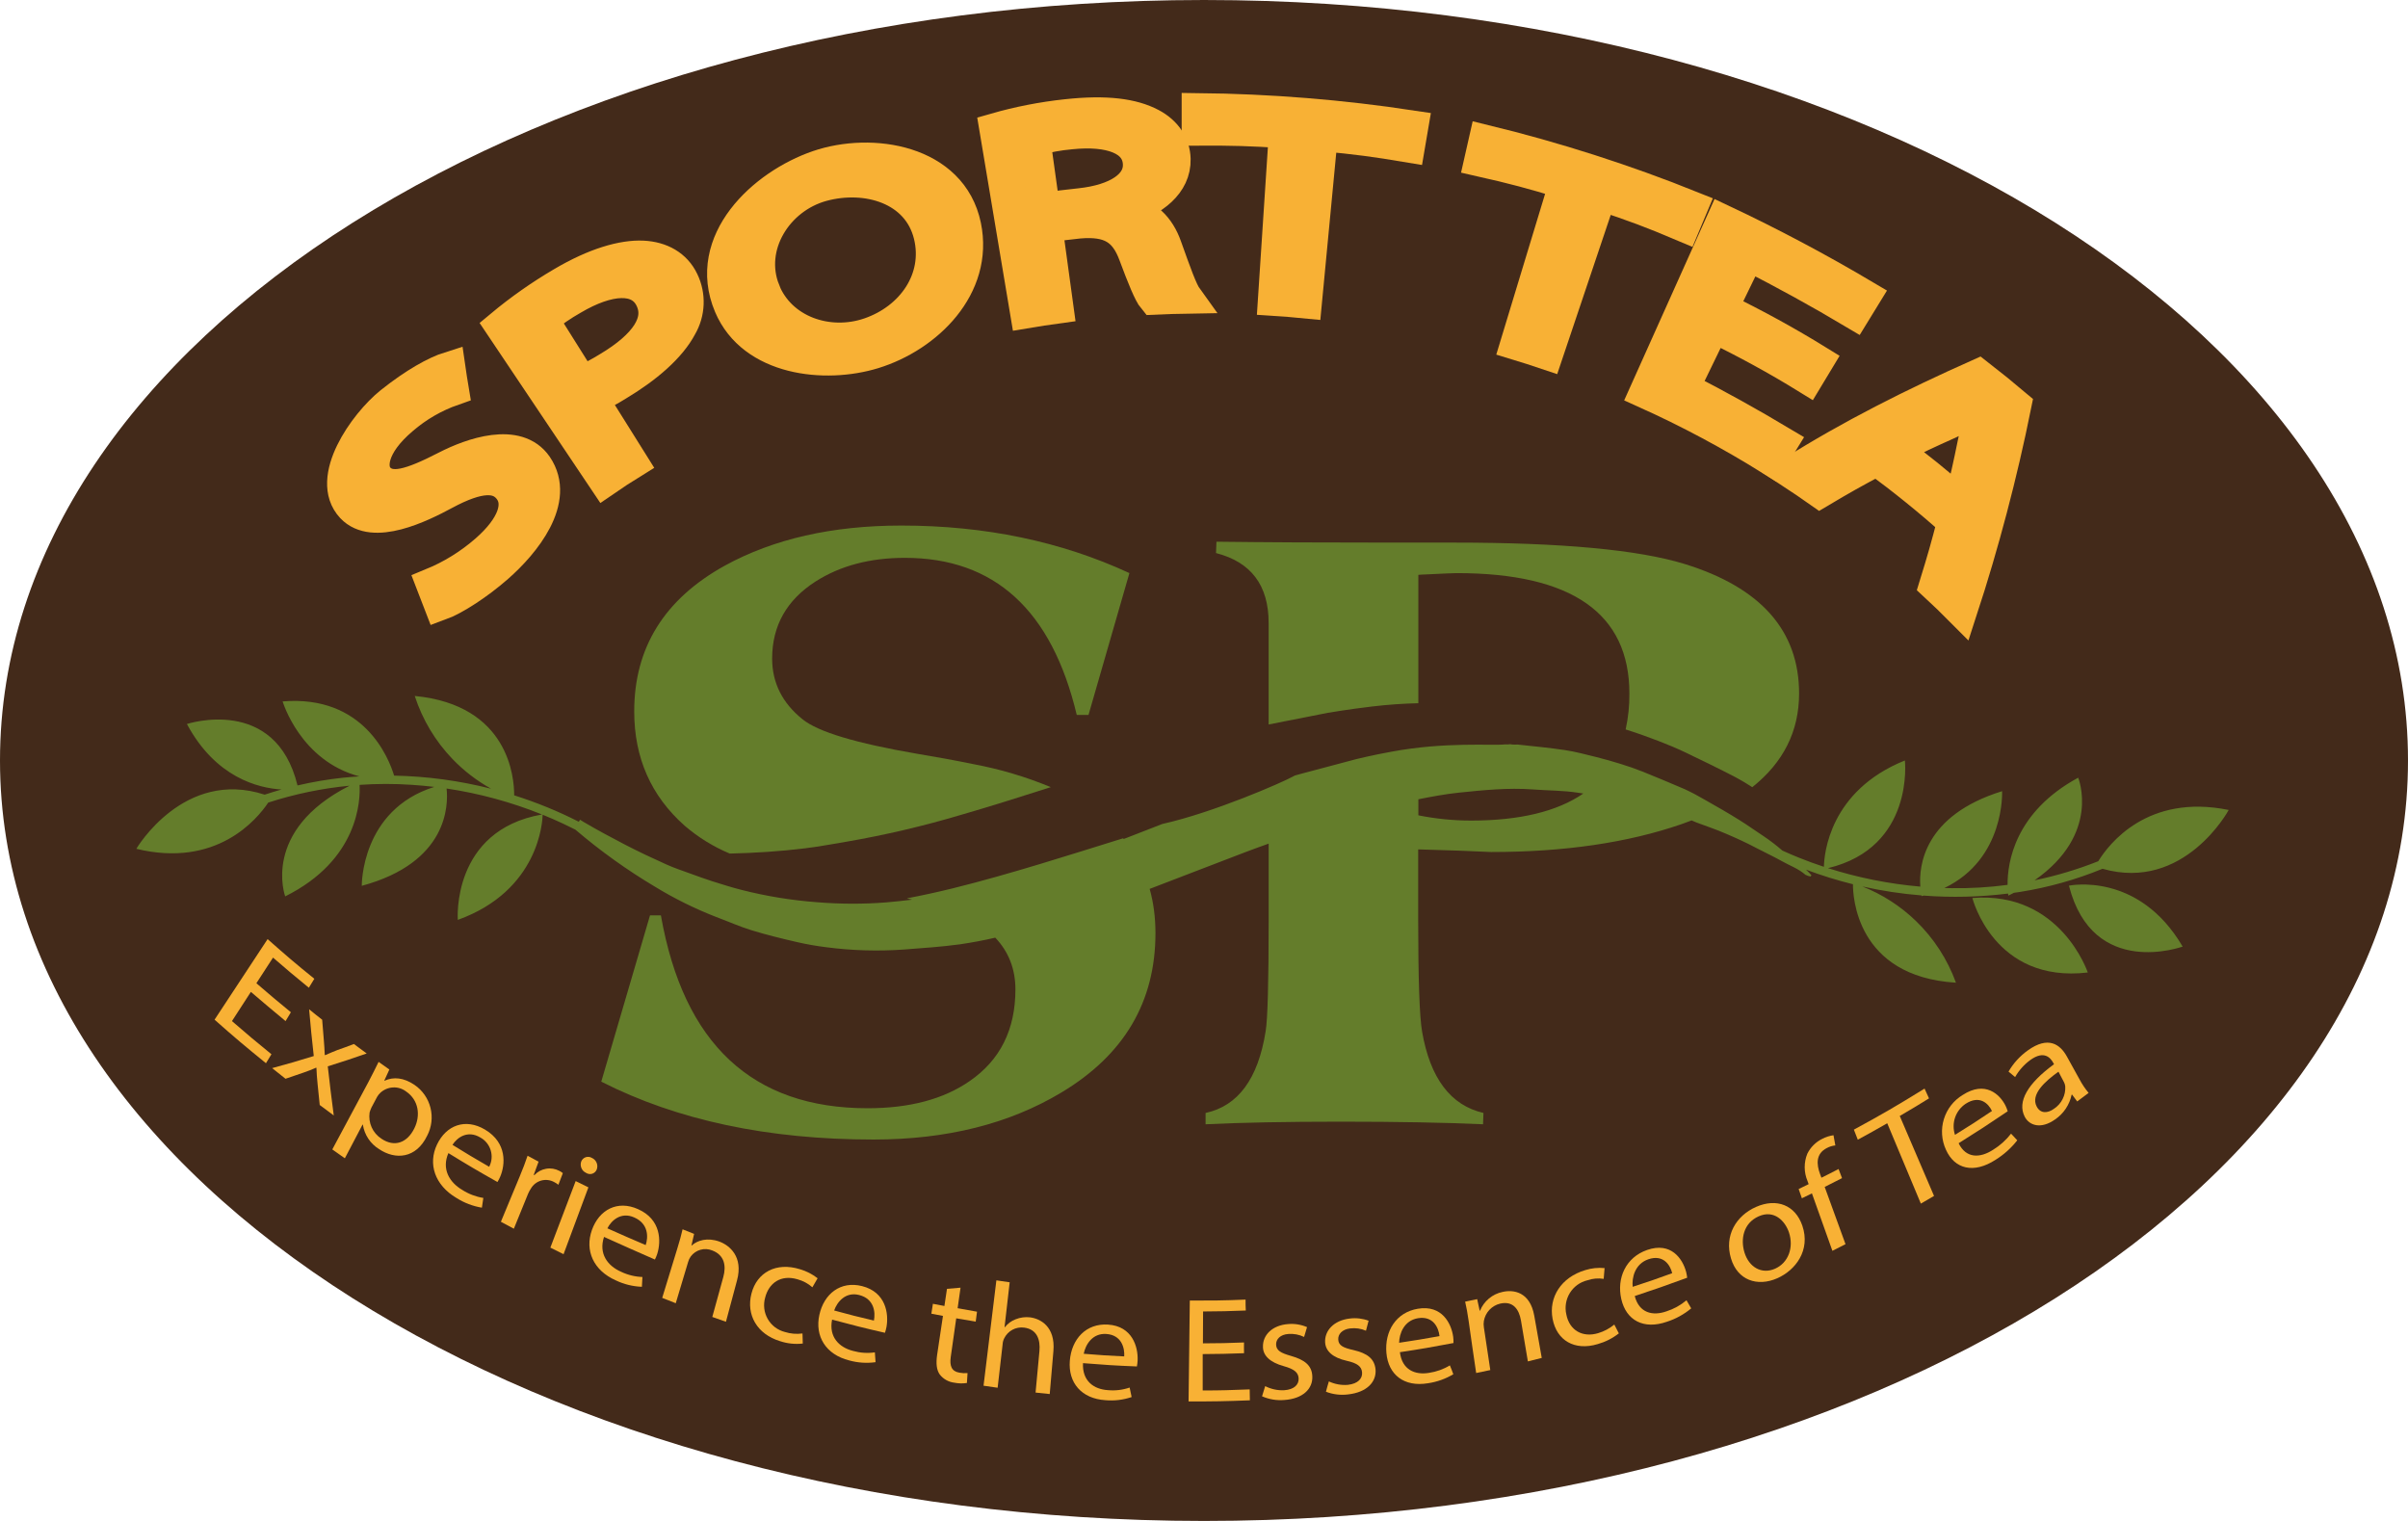 <svg width="76" height="48" viewBox="0 0 76 48" fill="none" xmlns="http://www.w3.org/2000/svg">
    <path
        d="M38 48C58.987 48 76 37.255 76 24C76 10.745 58.987 0 38 0C17.013 0 0 10.745 0 24C0 37.255 17.013 48 38 48Z"
        fill="#432A1A" />
    <path
        d="M13.624 18.43C14.251 18.173 14.832 17.813 15.342 17.366C16.184 16.629 16.442 15.911 16.071 15.439C15.727 15 15.113 15.008 14.04 15.585C13.274 15.999 11.778 16.73 11.102 16.008C10.265 15.113 11.503 13.366 12.327 12.705C13.094 12.093 13.75 11.734 14.188 11.596C14.229 11.879 14.251 12.02 14.298 12.302C13.715 12.506 13.176 12.817 12.708 13.22C11.703 14.068 11.671 14.785 11.942 15.086C12.319 15.495 12.959 15.305 14.086 14.724C14.876 14.318 16.329 13.805 16.939 14.699C17.675 15.78 16.554 17.15 15.705 17.895C15.102 18.424 14.35 18.917 13.878 19.088C13.774 18.825 13.724 18.695 13.624 18.43Z"
        fill="#F8B135" stroke="#F8B135" stroke-miterlimit="10" />
    <path
        d="M15.803 10.288C16.41 9.782 17.057 9.327 17.739 8.927C18.783 8.31 19.659 8.065 20.289 8.094C20.869 8.122 21.328 8.382 21.556 8.863C21.666 9.09 21.718 9.34 21.708 9.592C21.698 9.844 21.627 10.089 21.5 10.307C21.159 10.954 20.422 11.598 19.486 12.156C19.231 12.316 18.965 12.458 18.691 12.581L19.958 14.603C19.603 14.822 19.427 14.941 19.082 15.177L15.803 10.288ZM18.359 12.044C18.647 11.918 18.925 11.772 19.193 11.605C20.369 10.904 20.906 10.138 20.53 9.41C20.171 8.711 19.217 8.761 18.072 9.439C17.74 9.627 17.424 9.844 17.129 10.086L18.359 12.044Z"
        fill="#F8B135" stroke="#F8B135" stroke-miterlimit="10" />
    <path
        d="M30.468 7.132C30.865 9.053 29.264 10.619 27.577 11.139C26.036 11.614 23.754 11.365 23.029 9.65C22.17 7.616 24.081 5.838 25.819 5.242C27.509 4.663 30.04 5.058 30.468 7.132ZM24.119 9.166C24.632 10.456 26.142 10.968 27.439 10.523C28.791 10.06 29.669 8.796 29.333 7.422C28.971 5.947 27.349 5.478 25.955 5.857C24.522 6.247 23.57 7.776 24.122 9.166H24.119Z"
        fill="#F8B135" stroke="#F8B135" stroke-miterlimit="10" />
    <path
        d="M31.41 4.069C32.145 3.858 32.896 3.711 33.656 3.63C34.922 3.492 35.756 3.608 36.336 3.915C36.803 4.162 37.067 4.562 37.078 5.022C37.098 5.808 36.395 6.339 35.516 6.615V6.641C36.181 6.756 36.585 7.171 36.801 7.78C37.094 8.599 37.294 9.172 37.458 9.399C37.04 9.406 36.831 9.413 36.413 9.432C36.277 9.27 36.071 8.764 35.802 8.041C35.507 7.243 35.036 6.943 34.051 7.028C33.642 7.073 33.439 7.097 33.032 7.153L33.382 9.71C32.98 9.765 32.78 9.796 32.38 9.863C32.057 7.932 31.734 6.001 31.41 4.069ZM32.954 6.579C33.403 6.517 33.627 6.49 34.078 6.441C35.254 6.317 35.979 5.838 35.939 5.158C35.897 4.39 35.026 4.086 33.796 4.213C33.409 4.247 33.027 4.317 32.654 4.424L32.954 6.579Z"
        fill="#F8B135" stroke="#F8B135" stroke-miterlimit="10" />
    <path
        d="M40.548 4.178C39.454 4.107 38.897 4.091 37.795 4.096C37.795 3.834 37.795 3.703 37.795 3.438C40.068 3.461 42.335 3.645 44.582 3.986L44.472 4.631C43.378 4.448 42.831 4.376 41.724 4.272L41.221 9.551C40.813 9.511 40.609 9.496 40.201 9.469C40.317 7.706 40.433 5.942 40.548 4.178Z"
        fill="#F8B135" stroke="#F8B135" stroke-miterlimit="10" />
    <path
        d="M49.39 5.781C48.326 5.458 47.79 5.315 46.711 5.071C46.769 4.815 46.797 4.688 46.855 4.433C49.085 4.976 51.273 5.677 53.403 6.533L53.15 7.136C52.113 6.697 51.587 6.502 50.523 6.148C49.959 7.823 49.396 9.499 48.833 11.174C48.441 11.042 48.244 10.98 47.848 10.859L49.39 5.781Z"
        fill="#F8B135" stroke="#F8B135" stroke-miterlimit="10" />
    <path
        d="M57.046 11.937C56.085 11.344 55.093 10.802 54.076 10.311L53.138 12.243C54.203 12.786 55.218 13.352 56.247 13.966L55.908 14.515C54.628 13.716 53.297 13.004 51.922 12.385C52.736 10.573 53.549 8.762 54.361 6.951C55.908 7.681 57.392 8.469 58.864 9.341L58.527 9.89C57.421 9.231 56.321 8.628 55.176 8.044C54.848 8.721 54.683 9.059 54.354 9.736C55.388 10.237 56.396 10.79 57.374 11.393C57.241 11.61 57.175 11.72 57.046 11.937Z"
        fill="#F8B135" stroke="#F8B135" stroke-miterlimit="10" />
    <path
        d="M59.235 14.518C58.502 14.908 58.141 15.11 57.436 15.529C57.079 15.278 56.898 15.156 56.535 14.917C58.42 13.727 60.406 12.737 62.439 11.83C62.915 12.201 63.151 12.392 63.616 12.784C63.172 14.981 62.601 17.15 61.905 19.281C61.577 18.951 61.407 18.789 61.068 18.474C61.314 17.679 61.429 17.277 61.64 16.465C60.877 15.783 60.063 15.126 59.235 14.518ZM61.862 15.858C62.047 15.11 62.132 14.732 62.287 13.971C62.374 13.538 62.488 13.175 62.594 12.817L62.572 12.8C62.243 12.985 61.895 13.173 61.532 13.348C60.822 13.665 60.472 13.831 59.78 14.176C60.629 14.814 61.044 15.149 61.862 15.858Z"
        fill="#F8B135" stroke="#F8B135" stroke-miterlimit="10" />
    <path fill-rule="evenodd" clip-rule="evenodd"
        d="M13.09 21.964C16.058 22.251 16.231 24.54 16.228 25.1C16.928 25.321 17.611 25.599 18.268 25.934C18.282 25.913 18.295 25.892 18.307 25.87C18.341 25.893 18.378 25.917 18.417 25.939C18.848 26.192 19.297 26.434 19.724 26.655C20.15 26.876 20.588 27.082 21.026 27.279C21.279 27.394 21.545 27.48 21.806 27.576C22.032 27.658 22.259 27.741 22.487 27.814C22.796 27.91 23.105 28.01 23.418 28.088C24.193 28.285 24.984 28.413 25.781 28.473C26.509 28.533 27.241 28.536 27.97 28.479C28.244 28.455 28.517 28.426 28.79 28.392C28.734 28.379 28.678 28.365 28.62 28.352C29.1 28.26 29.578 28.156 30.052 28.04C30.995 27.807 31.927 27.538 32.854 27.259C33.72 26.996 34.584 26.726 35.447 26.456C35.453 26.463 35.459 26.471 35.465 26.478C35.872 26.319 36.279 26.16 36.687 26.003C38.31 25.642 40.493 24.684 40.802 24.509C40.825 24.498 40.847 24.487 40.869 24.474L41.113 24.407C41.68 24.256 42.248 24.108 42.815 23.955C42.821 23.954 43.316 23.831 43.921 23.722C45.626 23.405 47.076 23.538 47.499 23.493C47.556 23.496 47.614 23.494 47.671 23.487C47.694 23.491 47.716 23.497 47.74 23.497C47.791 23.501 47.842 23.501 47.893 23.497C48.392 23.552 48.893 23.597 49.39 23.672C49.719 23.721 50.047 23.81 50.376 23.891C50.638 23.956 50.899 24.031 51.157 24.111C51.394 24.184 51.628 24.265 51.858 24.357C52.295 24.536 52.733 24.715 53.171 24.905C53.396 25.01 53.615 25.126 53.828 25.252C54.186 25.456 54.544 25.658 54.894 25.878C55.149 26.036 55.393 26.213 55.644 26.377C55.857 26.519 56.061 26.675 56.254 26.843C56.431 26.924 56.609 27.001 56.79 27.073C57.046 27.175 57.304 27.27 57.565 27.356C57.574 26.955 57.738 24.958 60.121 24C60.121 24 60.43 26.742 57.694 27.398C58.64 27.7 59.618 27.895 60.608 27.981C60.559 27.32 60.721 25.735 63.189 24.969C63.189 24.972 63.289 27.107 61.366 28.025C61.442 28.027 61.518 28.029 61.594 28.03C62.187 28.039 62.777 28.004 63.362 27.926C63.356 27.235 63.58 25.634 65.591 24.543C65.593 24.552 66.316 26.316 64.214 27.782C64.899 27.64 65.572 27.439 66.225 27.179C66.552 26.646 67.774 25.038 70.341 25.562C70.338 25.572 68.937 28.151 66.359 27.418C65.521 27.762 64.646 28.007 63.752 28.149C63.688 28.158 63.625 28.167 63.562 28.176C63.505 28.206 63.447 28.236 63.387 28.265C63.387 28.265 63.383 28.242 63.378 28.2C62.489 28.31 61.596 28.331 60.713 28.264C60.693 28.27 60.672 28.275 60.651 28.28C60.651 28.28 60.65 28.273 60.647 28.259C60.017 28.209 59.393 28.114 58.778 27.976C59.407 28.224 59.982 28.594 60.47 29.066C61.033 29.61 61.465 30.276 61.733 31.013C58.561 30.819 58.48 28.243 58.482 27.906C57.979 27.781 57.483 27.627 56.996 27.444C57.002 27.449 57.007 27.454 57.013 27.458C57.069 27.51 57.121 27.565 57.171 27.623L57.145 27.661C57.087 27.653 57.032 27.635 56.981 27.607C56.76 27.412 56.496 27.323 56.236 27.176C55.975 27.029 55.704 26.905 55.44 26.766C55.126 26.599 54.798 26.449 54.469 26.309C54.166 26.176 53.852 26.074 53.543 25.957C53.492 25.937 53.441 25.914 53.39 25.892C53.283 25.933 53.175 25.973 53.066 26.011C51.372 26.596 49.372 26.889 47.064 26.889C47.03 26.889 46.701 26.875 46.079 26.847L44.76 26.806V29.023C44.761 30.915 44.802 32.094 44.884 32.562C45.14 34.031 45.785 34.885 46.82 35.124L46.807 35.481C45.619 35.427 44.123 35.399 42.319 35.399C40.59 35.399 39.167 35.427 38.05 35.481V35.124C39.076 34.903 39.708 34.045 39.945 32.549C40.009 32.174 40.041 30.999 40.041 29.023V26.624C39.796 26.712 39.55 26.8 39.306 26.893C38.292 27.277 37.292 27.671 36.285 28.053C36.407 28.486 36.468 28.951 36.468 29.449C36.468 31.615 35.48 33.291 33.503 34.476C31.855 35.468 29.877 35.963 27.57 35.963C24.234 35.963 21.37 35.354 18.977 34.136L20.515 28.889H20.859C21.573 32.946 23.748 34.975 27.382 34.975C28.708 34.975 29.782 34.689 30.605 34.117C31.567 33.456 32.048 32.492 32.048 31.225C32.048 30.582 31.835 30.037 31.412 29.592C31.046 29.677 30.677 29.746 30.306 29.801C29.718 29.881 29.124 29.921 28.531 29.966C27.711 30.025 26.887 30 26.072 29.893C25.766 29.855 25.461 29.802 25.16 29.733C24.677 29.621 24.194 29.504 23.72 29.358C23.34 29.242 22.976 29.077 22.603 28.939C21.932 28.678 21.284 28.358 20.669 27.982C19.783 27.454 18.944 26.852 18.16 26.183C18.028 26.116 17.896 26.051 17.762 25.989C17.553 25.891 17.341 25.799 17.127 25.712C17.123 25.896 17.027 28.101 14.449 29.031C14.448 29.02 14.243 26.208 17.106 25.704C16.137 25.314 15.127 25.039 14.095 24.885C14.152 25.414 14.136 27.22 11.418 27.956C11.418 27.949 11.389 25.561 13.707 24.834C13.471 24.806 13.233 24.784 12.995 24.768C12.446 24.731 11.896 24.732 11.349 24.77C11.376 25.259 11.317 27.137 9.001 28.289C9.001 28.289 8.234 26.213 11.034 24.796C10.163 24.88 9.302 25.058 8.466 25.329C8.111 25.86 6.833 27.401 4.303 26.788C4.302 26.786 5.798 24.245 8.353 25.079C8.529 25.021 8.707 24.966 8.886 24.916C8.151 24.872 6.809 24.542 5.899 22.849C5.899 22.849 8.693 21.929 9.39 24.788C9.862 24.677 10.342 24.596 10.826 24.544C10.997 24.527 11.169 24.513 11.341 24.502C9.478 24.009 8.924 22.147 8.92 22.136C11.488 21.925 12.272 23.926 12.439 24.478C13.476 24.498 14.503 24.638 15.501 24.892C15.052 24.643 14.641 24.328 14.283 23.956C13.739 23.391 13.332 22.71 13.09 21.964ZM48.382 24.914C47.595 24.856 46.816 24.936 46.039 25.016C45.612 25.061 45.188 25.141 44.766 25.224V25.731C45.313 25.841 45.87 25.896 46.428 25.897C47.963 25.896 49.145 25.611 49.972 25.043C49.914 25.035 49.856 25.026 49.798 25.017C49.327 24.944 48.854 24.951 48.382 24.914Z"
        fill="#647D2B" />
    <path
        d="M62.251 28.34C65.037 28.117 65.894 30.695 65.894 30.691C62.928 31.042 62.251 28.34 62.251 28.34Z"
        fill="#647D2B" />
    <path
        d="M65.299 27.951C65.312 27.949 67.492 27.493 68.888 29.874C68.888 29.869 66.057 30.915 65.299 27.951Z"
        fill="#647D2B" />
    <path
        d="M28.449 16.586C31.086 16.586 33.485 17.086 35.646 18.086L34.355 22.562H33.984C33.197 19.257 31.389 17.605 28.559 17.605C27.461 17.605 26.523 17.853 25.744 18.349C24.828 18.936 24.37 19.748 24.37 20.785C24.371 21.55 24.691 22.188 25.331 22.701C25.817 23.096 27.021 23.458 28.943 23.788C29.55 23.888 30.145 23.997 30.729 24.117C31.564 24.273 32.38 24.516 33.165 24.842C32.218 25.144 31.273 25.445 30.319 25.72C29.135 26.072 27.931 26.354 26.714 26.564C26.277 26.634 25.841 26.722 25.399 26.773C24.614 26.87 23.825 26.919 23.032 26.938C22.515 26.722 22.035 26.425 21.61 26.06C20.548 25.119 20.017 23.916 20.017 22.453C20.016 20.442 20.968 18.909 22.873 17.853C24.412 17.008 26.27 16.586 28.449 16.586Z"
        fill="#647D2B" />
    <path
        d="M38.393 17.096C39.893 17.115 41.738 17.124 43.927 17.124H45.891C49.279 17.124 51.705 17.349 53.17 17.799C55.578 18.543 56.782 19.906 56.782 21.888C56.781 23.075 56.289 24.06 55.304 24.843C55.133 24.732 54.96 24.626 54.78 24.531C54.255 24.257 53.721 23.999 53.187 23.743C52.906 23.61 52.619 23.49 52.331 23.38C52.014 23.26 51.699 23.144 51.371 23.041L51.308 23.021C51.39 22.649 51.429 22.269 51.426 21.888C51.426 19.355 49.608 18.087 45.974 18.087C45.874 18.087 45.546 18.102 44.999 18.129C44.943 18.129 44.865 18.134 44.765 18.142V22.193C44.307 22.204 43.819 22.235 43.31 22.296C42.543 22.387 41.913 22.495 41.908 22.496C41.286 22.62 40.663 22.741 40.04 22.864V19.658C40.04 18.473 39.486 17.738 38.379 17.454L38.393 17.096Z"
        fill="#647D2B" />
    <path
        d="M9.013 32.225C8.575 31.864 8.356 31.676 7.918 31.303L7.321 32.225C7.815 32.653 8.065 32.863 8.567 33.271L8.394 33.554C7.738 33.021 7.409 32.746 6.772 32.18L8.446 29.638C9.029 30.153 9.322 30.406 9.921 30.889C9.851 30.999 9.817 31.059 9.748 31.172C9.292 30.8 9.065 30.609 8.617 30.221L8.092 31.03C8.525 31.404 8.743 31.587 9.181 31.946C9.116 32.058 9.082 32.114 9.013 32.225Z"
        fill="#F8B135" />
    <path
        d="M10.168 32.181C10.187 32.436 10.197 32.563 10.22 32.818C10.235 32.983 10.242 33.132 10.25 33.291L10.262 33.301C10.396 33.238 10.521 33.191 10.648 33.139C10.857 33.065 10.961 33.029 11.169 32.948C11.33 33.068 11.411 33.128 11.574 33.247C11.087 33.416 10.841 33.497 10.345 33.653C10.414 34.272 10.454 34.581 10.534 35.203C10.357 35.073 10.268 35.008 10.091 34.873C10.063 34.606 10.05 34.473 10.023 34.205C10.004 34.032 9.995 33.876 9.987 33.701L9.978 33.695C9.844 33.756 9.711 33.804 9.567 33.855C9.348 33.933 9.238 33.965 9.011 34.045C8.842 33.912 8.757 33.845 8.589 33.709C9.119 33.565 9.382 33.489 9.903 33.328C9.837 32.736 9.808 32.441 9.756 31.852C9.92 31.987 10.002 32.052 10.168 32.181Z"
        fill="#F8B135" />
    <path
        d="M11.62 34.162C11.754 33.912 11.853 33.705 11.949 33.512C12.084 33.609 12.152 33.657 12.289 33.753C12.225 33.892 12.193 33.962 12.129 34.102L12.137 34.107C12.419 33.978 12.739 34.006 13.082 34.238C13.334 34.409 13.514 34.668 13.587 34.964C13.661 35.26 13.623 35.574 13.481 35.844C13.133 36.565 12.477 36.612 11.962 36.263C11.826 36.179 11.711 36.068 11.623 35.935C11.535 35.802 11.477 35.652 11.453 35.495L11.444 35.489C11.22 35.915 11.107 36.128 10.884 36.555C10.725 36.445 10.646 36.388 10.488 36.275C10.938 35.429 11.165 35.006 11.62 34.162ZM11.724 34.952C11.7 35.003 11.68 35.056 11.665 35.11C11.642 35.269 11.664 35.432 11.73 35.578C11.796 35.724 11.903 35.849 12.037 35.936C12.455 36.219 12.855 36.063 13.079 35.606C13.276 35.206 13.22 34.719 12.814 34.444C12.696 34.355 12.55 34.31 12.402 34.319C12.253 34.327 12.113 34.387 12.004 34.488C11.964 34.525 11.929 34.569 11.902 34.617L11.724 34.952Z"
        fill="#F8B135" />
    <path
        d="M14.152 36.391C13.933 36.894 14.183 37.313 14.59 37.553C14.792 37.682 15.019 37.768 15.255 37.806C15.237 37.929 15.228 37.99 15.209 38.113C14.924 38.066 14.652 37.962 14.407 37.807C13.717 37.398 13.504 36.729 13.792 36.122C14.08 35.515 14.683 35.278 15.309 35.65C16.011 36.068 15.949 36.758 15.787 37.136C15.763 37.194 15.733 37.25 15.7 37.303C15.075 36.951 14.766 36.769 14.152 36.391ZM15.439 36.823C15.523 36.662 15.54 36.475 15.487 36.302C15.434 36.129 15.316 35.983 15.157 35.897C14.759 35.66 14.428 35.897 14.281 36.131C14.74 36.415 14.972 36.554 15.439 36.823Z"
        fill="#F8B135" />
    <path
        d="M16.401 37.132C16.502 36.889 16.584 36.677 16.651 36.474L16.998 36.662C16.937 36.828 16.907 36.911 16.846 37.077L16.864 37.087C16.963 36.98 17.094 36.909 17.237 36.885C17.38 36.86 17.527 36.884 17.655 36.952C17.694 36.971 17.731 36.995 17.764 37.023L17.624 37.39C17.583 37.358 17.538 37.33 17.492 37.306C17.367 37.237 17.221 37.22 17.084 37.257C16.947 37.295 16.829 37.385 16.757 37.508C16.722 37.56 16.692 37.616 16.667 37.674L16.218 38.777C16.053 38.69 15.972 38.646 15.809 38.558L16.401 37.132Z"
        fill="#F8B135" />
    <path
        d="M18.836 36.903C18.824 36.935 18.805 36.965 18.78 36.989C18.755 37.013 18.725 37.031 18.692 37.042C18.659 37.052 18.624 37.055 18.59 37.05C18.555 37.045 18.523 37.032 18.494 37.013C18.43 36.983 18.378 36.931 18.351 36.865C18.323 36.8 18.32 36.726 18.343 36.659C18.355 36.627 18.374 36.598 18.399 36.574C18.423 36.55 18.453 36.532 18.485 36.521C18.517 36.51 18.552 36.506 18.586 36.51C18.62 36.514 18.652 36.525 18.681 36.543C18.748 36.572 18.8 36.626 18.829 36.693C18.858 36.759 18.86 36.834 18.836 36.903ZM17.37 39.374L18.169 37.274C18.329 37.354 18.41 37.394 18.571 37.472C18.258 38.316 18.101 38.738 17.787 39.581C17.621 39.499 17.537 39.458 17.37 39.374Z"
        fill="#F8B135" />
    <path
        d="M19.064 39.036C18.889 39.563 19.173 39.946 19.598 40.134C19.81 40.236 20.041 40.293 20.276 40.301C20.269 40.425 20.265 40.486 20.259 40.61C19.975 40.6 19.696 40.532 19.439 40.409C18.722 40.093 18.454 39.459 18.681 38.819C18.909 38.179 19.487 37.867 20.138 38.16C20.869 38.483 20.869 39.177 20.743 39.573C20.723 39.634 20.698 39.693 20.67 39.75C20.028 39.468 19.706 39.327 19.064 39.036ZM20.377 39.299C20.462 39.053 20.476 38.621 20.016 38.421C19.603 38.237 19.297 38.513 19.17 38.765C19.65 38.979 19.891 39.087 20.377 39.293V39.299Z"
        fill="#F8B135" />
    <path
        d="M21.381 39.389C21.45 39.169 21.501 38.98 21.543 38.796L21.907 38.941L21.823 39.307H21.832C22.007 39.145 22.329 39.046 22.707 39.184C23.022 39.302 23.464 39.655 23.262 40.406L22.912 41.714L22.481 41.562C22.62 41.058 22.689 40.806 22.828 40.303C22.925 39.951 22.868 39.609 22.476 39.462C22.359 39.415 22.229 39.407 22.106 39.442C21.984 39.477 21.877 39.551 21.801 39.653C21.763 39.705 21.735 39.764 21.718 39.827C21.561 40.348 21.484 40.608 21.328 41.129L20.9 40.96C21.091 40.334 21.188 40.024 21.381 39.389Z"
        fill="#F8B135" />
    <path
        d="M25.337 42.401C25.095 42.429 24.85 42.403 24.619 42.326C23.895 42.106 23.544 41.496 23.717 40.824C23.89 40.153 24.499 39.823 25.249 40.056C25.451 40.115 25.64 40.212 25.805 40.341L25.64 40.626C25.506 40.508 25.347 40.422 25.175 40.375C24.643 40.215 24.264 40.494 24.149 40.953C24.117 41.065 24.108 41.182 24.122 41.298C24.136 41.413 24.173 41.525 24.231 41.626C24.289 41.727 24.367 41.816 24.459 41.886C24.552 41.956 24.658 42.007 24.771 42.036C24.951 42.093 25.141 42.109 25.328 42.083C25.332 42.207 25.333 42.272 25.337 42.401Z"
        fill="#F8B135" />
    <path
        d="M26.262 41.646C26.152 42.195 26.486 42.524 26.924 42.634C27.148 42.697 27.382 42.713 27.612 42.679L27.634 42.989C27.356 43.028 27.074 43.009 26.803 42.934C26.058 42.747 25.714 42.166 25.86 41.498C26.005 40.831 26.53 40.418 27.207 40.588C27.965 40.779 28.053 41.466 27.979 41.876C27.967 41.939 27.951 42.001 27.931 42.062C27.261 41.909 26.927 41.825 26.262 41.646ZM27.582 41.676C27.634 41.418 27.594 40.99 27.115 40.869C26.686 40.76 26.42 41.089 26.327 41.358C26.828 41.493 27.079 41.561 27.582 41.676Z"
        fill="#F8B135" />
    <path
        d="M30.316 40.638C30.279 40.897 30.261 41.027 30.224 41.286C30.469 41.33 30.591 41.35 30.836 41.396L30.795 41.709C30.549 41.669 30.425 41.648 30.18 41.605C30.111 42.092 30.076 42.336 30.007 42.824C29.968 43.104 30.031 43.278 30.278 43.32C30.363 43.336 30.45 43.341 30.537 43.334C30.529 43.459 30.525 43.522 30.517 43.646C30.384 43.666 30.248 43.663 30.116 43.636C29.936 43.614 29.773 43.522 29.661 43.379C29.558 43.236 29.538 43.026 29.577 42.759L29.761 41.529L29.395 41.459C29.415 41.334 29.425 41.271 29.444 41.147L29.807 41.216C29.84 40.997 29.855 40.887 29.888 40.675L30.316 40.638Z"
        fill="#F8B135" />
    <path
        d="M31.447 40.407C31.614 40.432 31.698 40.444 31.867 40.468C31.802 41.034 31.77 41.317 31.705 41.885H31.715C31.804 41.772 31.921 41.686 32.055 41.635C32.198 41.578 32.353 41.557 32.506 41.574C32.824 41.612 33.315 41.855 33.247 42.641C33.201 43.183 33.177 43.454 33.131 43.995C32.952 43.977 32.863 43.968 32.684 43.948C32.733 43.424 32.757 43.163 32.806 42.641C32.84 42.274 32.727 41.949 32.32 41.898C32.194 41.882 32.066 41.906 31.954 41.966C31.842 42.026 31.752 42.12 31.695 42.235C31.665 42.294 31.647 42.36 31.644 42.427C31.581 42.975 31.55 43.249 31.487 43.796L31.042 43.732C31.177 42.624 31.312 41.516 31.447 40.407Z"
        fill="#F8B135" />
    <path
        d="M34.181 43.02C34.153 43.582 34.521 43.845 34.968 43.872C35.2 43.894 35.433 43.866 35.653 43.79C35.678 43.91 35.69 43.971 35.716 44.09C35.45 44.18 35.169 44.214 34.889 44.189C34.13 44.141 33.711 43.635 33.765 42.947C33.819 42.259 34.278 41.759 34.969 41.803C35.742 41.853 35.922 42.511 35.905 42.93C35.902 42.995 35.895 43.06 35.882 43.124C35.201 43.097 34.861 43.075 34.181 43.02ZM35.482 42.807C35.5 42.544 35.401 42.13 34.914 42.099C34.477 42.07 34.258 42.44 34.204 42.724C34.716 42.768 34.974 42.782 35.482 42.807Z"
        fill="#F8B135" />
    <path
        d="M39.264 42.706C38.742 42.725 38.48 42.731 37.959 42.734V43.882C38.552 43.882 38.848 43.871 39.442 43.848L39.448 44.193C38.674 44.223 38.287 44.23 37.513 44.228L37.552 41.045C38.256 41.045 38.609 41.045 39.312 41.014C39.312 41.152 39.312 41.222 39.319 41.359C38.779 41.38 38.51 41.386 37.971 41.389L37.966 42.395C38.485 42.395 38.744 42.386 39.263 42.367C39.26 42.502 39.261 42.571 39.264 42.706Z"
        fill="#F8B135" />
    <path
        d="M39.931 43.745C40.114 43.839 40.319 43.884 40.525 43.875C40.854 43.855 40.996 43.691 40.987 43.502C40.978 43.313 40.846 43.207 40.518 43.115C40.08 42.995 39.861 42.779 39.861 42.506C39.85 42.137 40.151 41.822 40.661 41.786C40.863 41.769 41.066 41.803 41.252 41.883L41.159 42.193C41.005 42.118 40.835 42.086 40.664 42.099C40.408 42.116 40.27 42.265 40.276 42.435C40.282 42.624 40.429 42.701 40.748 42.792C41.174 42.913 41.405 43.092 41.418 43.431C41.44 43.83 41.118 44.145 40.532 44.183C40.293 44.203 40.052 44.163 39.832 44.066C39.87 43.938 39.89 43.873 39.931 43.745Z"
        fill="#F8B135" />
    <path
        d="M41.941 43.596C42.127 43.684 42.334 43.721 42.539 43.705C42.868 43.669 43.005 43.499 42.989 43.311C42.974 43.124 42.837 43.02 42.505 42.946C42.061 42.846 41.841 42.641 41.823 42.367C41.801 42 42.092 41.67 42.601 41.612C42.801 41.586 43.005 41.61 43.195 41.681C43.162 41.808 43.146 41.87 43.112 41.996C42.955 41.928 42.783 41.903 42.614 41.924C42.359 41.953 42.225 42.108 42.237 42.279C42.249 42.466 42.399 42.536 42.722 42.608C43.151 42.709 43.379 42.877 43.414 43.215C43.449 43.613 43.138 43.941 42.551 44.006C42.314 44.037 42.072 44.008 41.849 43.922C41.883 43.792 41.901 43.726 41.941 43.596Z"
        fill="#F8B135" />
    <path
        d="M44.183 42.674C44.25 43.229 44.658 43.401 45.103 43.326C45.335 43.292 45.559 43.212 45.76 43.09C45.806 43.199 45.829 43.258 45.869 43.37C45.624 43.516 45.352 43.613 45.07 43.654C44.312 43.781 43.816 43.382 43.757 42.697C43.697 42.012 44.061 41.417 44.749 41.303C45.516 41.173 45.81 41.776 45.865 42.191C45.873 42.255 45.876 42.32 45.874 42.385C45.201 42.513 44.862 42.572 44.183 42.674ZM45.433 42.167C45.405 41.904 45.237 41.522 44.752 41.602C44.314 41.675 44.164 42.086 44.158 42.377C44.668 42.3 44.923 42.259 45.433 42.167Z"
        fill="#F8B135" />
    <path
        d="M46.352 41.685C46.318 41.452 46.286 41.262 46.242 41.079C46.395 41.048 46.47 41.033 46.622 41C46.654 41.147 46.669 41.219 46.701 41.366H46.711C46.772 41.216 46.869 41.083 46.993 40.98C47.118 40.876 47.266 40.804 47.425 40.772C47.753 40.696 48.286 40.755 48.423 41.521C48.518 42.055 48.565 42.321 48.66 42.855L48.222 42.965C48.135 42.449 48.091 42.196 48.004 41.675C47.942 41.314 47.75 41.049 47.347 41.141C47.217 41.172 47.099 41.241 47.008 41.338C46.916 41.436 46.856 41.558 46.833 41.69C46.822 41.755 46.822 41.822 46.833 41.887L47.036 43.238C46.858 43.276 46.769 43.295 46.59 43.331C46.491 42.67 46.445 42.341 46.352 41.685Z"
        fill="#F8B135" />
    <path
        d="M51.093 42.08C50.895 42.236 50.667 42.351 50.425 42.419C49.694 42.639 49.13 42.302 49.002 41.621C48.874 40.941 49.272 40.311 50.032 40.084C50.229 40.022 50.437 40 50.643 40.02L50.615 40.36C50.442 40.333 50.265 40.348 50.1 40.405C49.869 40.461 49.67 40.605 49.546 40.807C49.422 41.009 49.382 41.253 49.436 41.484C49.537 41.998 49.96 42.217 50.438 42.074C50.625 42.019 50.799 41.926 50.95 41.802L51.093 42.08Z"
        fill="#F8B135" />
    <path
        d="M51.595 40.902C51.733 41.439 52.162 41.538 52.596 41.385C52.828 41.311 53.042 41.192 53.228 41.035C53.287 41.137 53.317 41.189 53.377 41.291C53.151 41.479 52.891 41.623 52.611 41.713C51.871 41.972 51.323 41.664 51.171 41C51.019 40.336 51.312 39.683 51.985 39.448C52.742 39.184 53.105 39.728 53.215 40.134C53.231 40.196 53.243 40.26 53.25 40.324C52.591 40.564 52.26 40.683 51.595 40.902ZM52.777 40.181C52.716 39.926 52.499 39.579 52.024 39.742C51.598 39.89 51.499 40.323 51.53 40.611C52.033 40.448 52.281 40.361 52.777 40.181Z"
        fill="#F8B135" />
    <path
        d="M56.884 38.68C57.152 39.462 56.665 40.087 56.098 40.339C55.459 40.622 54.835 40.397 54.633 39.716C54.415 38.995 54.794 38.368 55.422 38.09C56.073 37.802 56.662 38.032 56.884 38.68ZM55.057 39.524C55.2 39.995 55.604 40.225 56.024 40.039C56.443 39.854 56.62 39.371 56.462 38.893C56.341 38.534 55.996 38.168 55.507 38.386C55.018 38.603 54.932 39.115 55.057 39.524Z"
        fill="#F8B135" />
    <path
        d="M57.833 39.475L57.187 37.662L56.87 37.817L56.768 37.525L57.084 37.371C57.07 37.331 57.062 37.311 57.048 37.272C56.99 37.135 56.96 36.989 56.959 36.841C56.958 36.694 56.986 36.547 57.042 36.41C57.142 36.208 57.305 36.044 57.507 35.944C57.62 35.884 57.742 35.845 57.868 35.827L57.926 36.149C57.83 36.158 57.738 36.187 57.654 36.233C57.312 36.41 57.325 36.738 57.446 37.059L57.487 37.168C57.706 37.059 57.816 37.005 58.028 36.893C58.072 37.003 58.092 37.065 58.137 37.181C57.918 37.291 57.809 37.349 57.59 37.459L58.247 39.265C58.085 39.35 58.002 39.392 57.833 39.475Z"
        fill="#F8B135" />
    <path
        d="M59.564 35.449C59.194 35.661 59.009 35.765 58.635 35.968C58.586 35.841 58.561 35.778 58.511 35.651C59.411 35.161 59.858 34.902 60.742 34.355L60.882 34.664C60.514 34.891 60.334 35.002 59.959 35.219L61.041 37.743L60.625 37.985L59.564 35.449Z"
        fill="#F8B135" />
    <path
        d="M61.817 36.08C62.053 36.568 62.499 36.55 62.905 36.286C63.123 36.152 63.315 35.979 63.472 35.777L63.668 35.987C63.477 36.231 63.245 36.439 62.983 36.602C62.291 37.051 61.689 36.894 61.417 36.285C61.277 35.982 61.254 35.637 61.352 35.318C61.45 34.999 61.662 34.727 61.948 34.555C62.653 34.099 63.117 34.532 63.297 34.894C63.325 34.951 63.348 35.01 63.366 35.071C62.751 35.487 62.441 35.689 61.817 36.08ZM62.869 35.062C62.76 34.83 62.483 34.547 62.038 34.835C61.883 34.939 61.766 35.091 61.705 35.268C61.645 35.445 61.644 35.637 61.702 35.815C62.172 35.524 62.41 35.371 62.869 35.062Z"
        fill="#F8B135" />
    <path
        d="M65.559 34.761L65.396 34.542L65.382 34.553C65.316 34.868 65.13 35.146 64.864 35.327C64.417 35.646 64.045 35.523 63.901 35.239C63.662 34.765 63.999 34.192 64.828 33.586L64.806 33.546C64.72 33.387 64.518 33.139 64.082 33.452C63.885 33.595 63.721 33.779 63.6 33.991L63.392 33.819C63.545 33.554 63.753 33.327 64.001 33.15C64.649 32.684 65.023 32.96 65.235 33.344L65.631 34.06C65.712 34.214 65.809 34.358 65.92 34.491C65.776 34.6 65.704 34.654 65.559 34.761ZM64.968 33.822C64.537 34.129 64.084 34.542 64.28 34.919C64.398 35.15 64.627 35.139 64.828 34.991C64.944 34.915 65.038 34.809 65.1 34.685C65.163 34.561 65.191 34.422 65.182 34.283C65.177 34.239 65.164 34.195 65.144 34.156L64.968 33.822Z"
        fill="#F8B135" />
</svg>